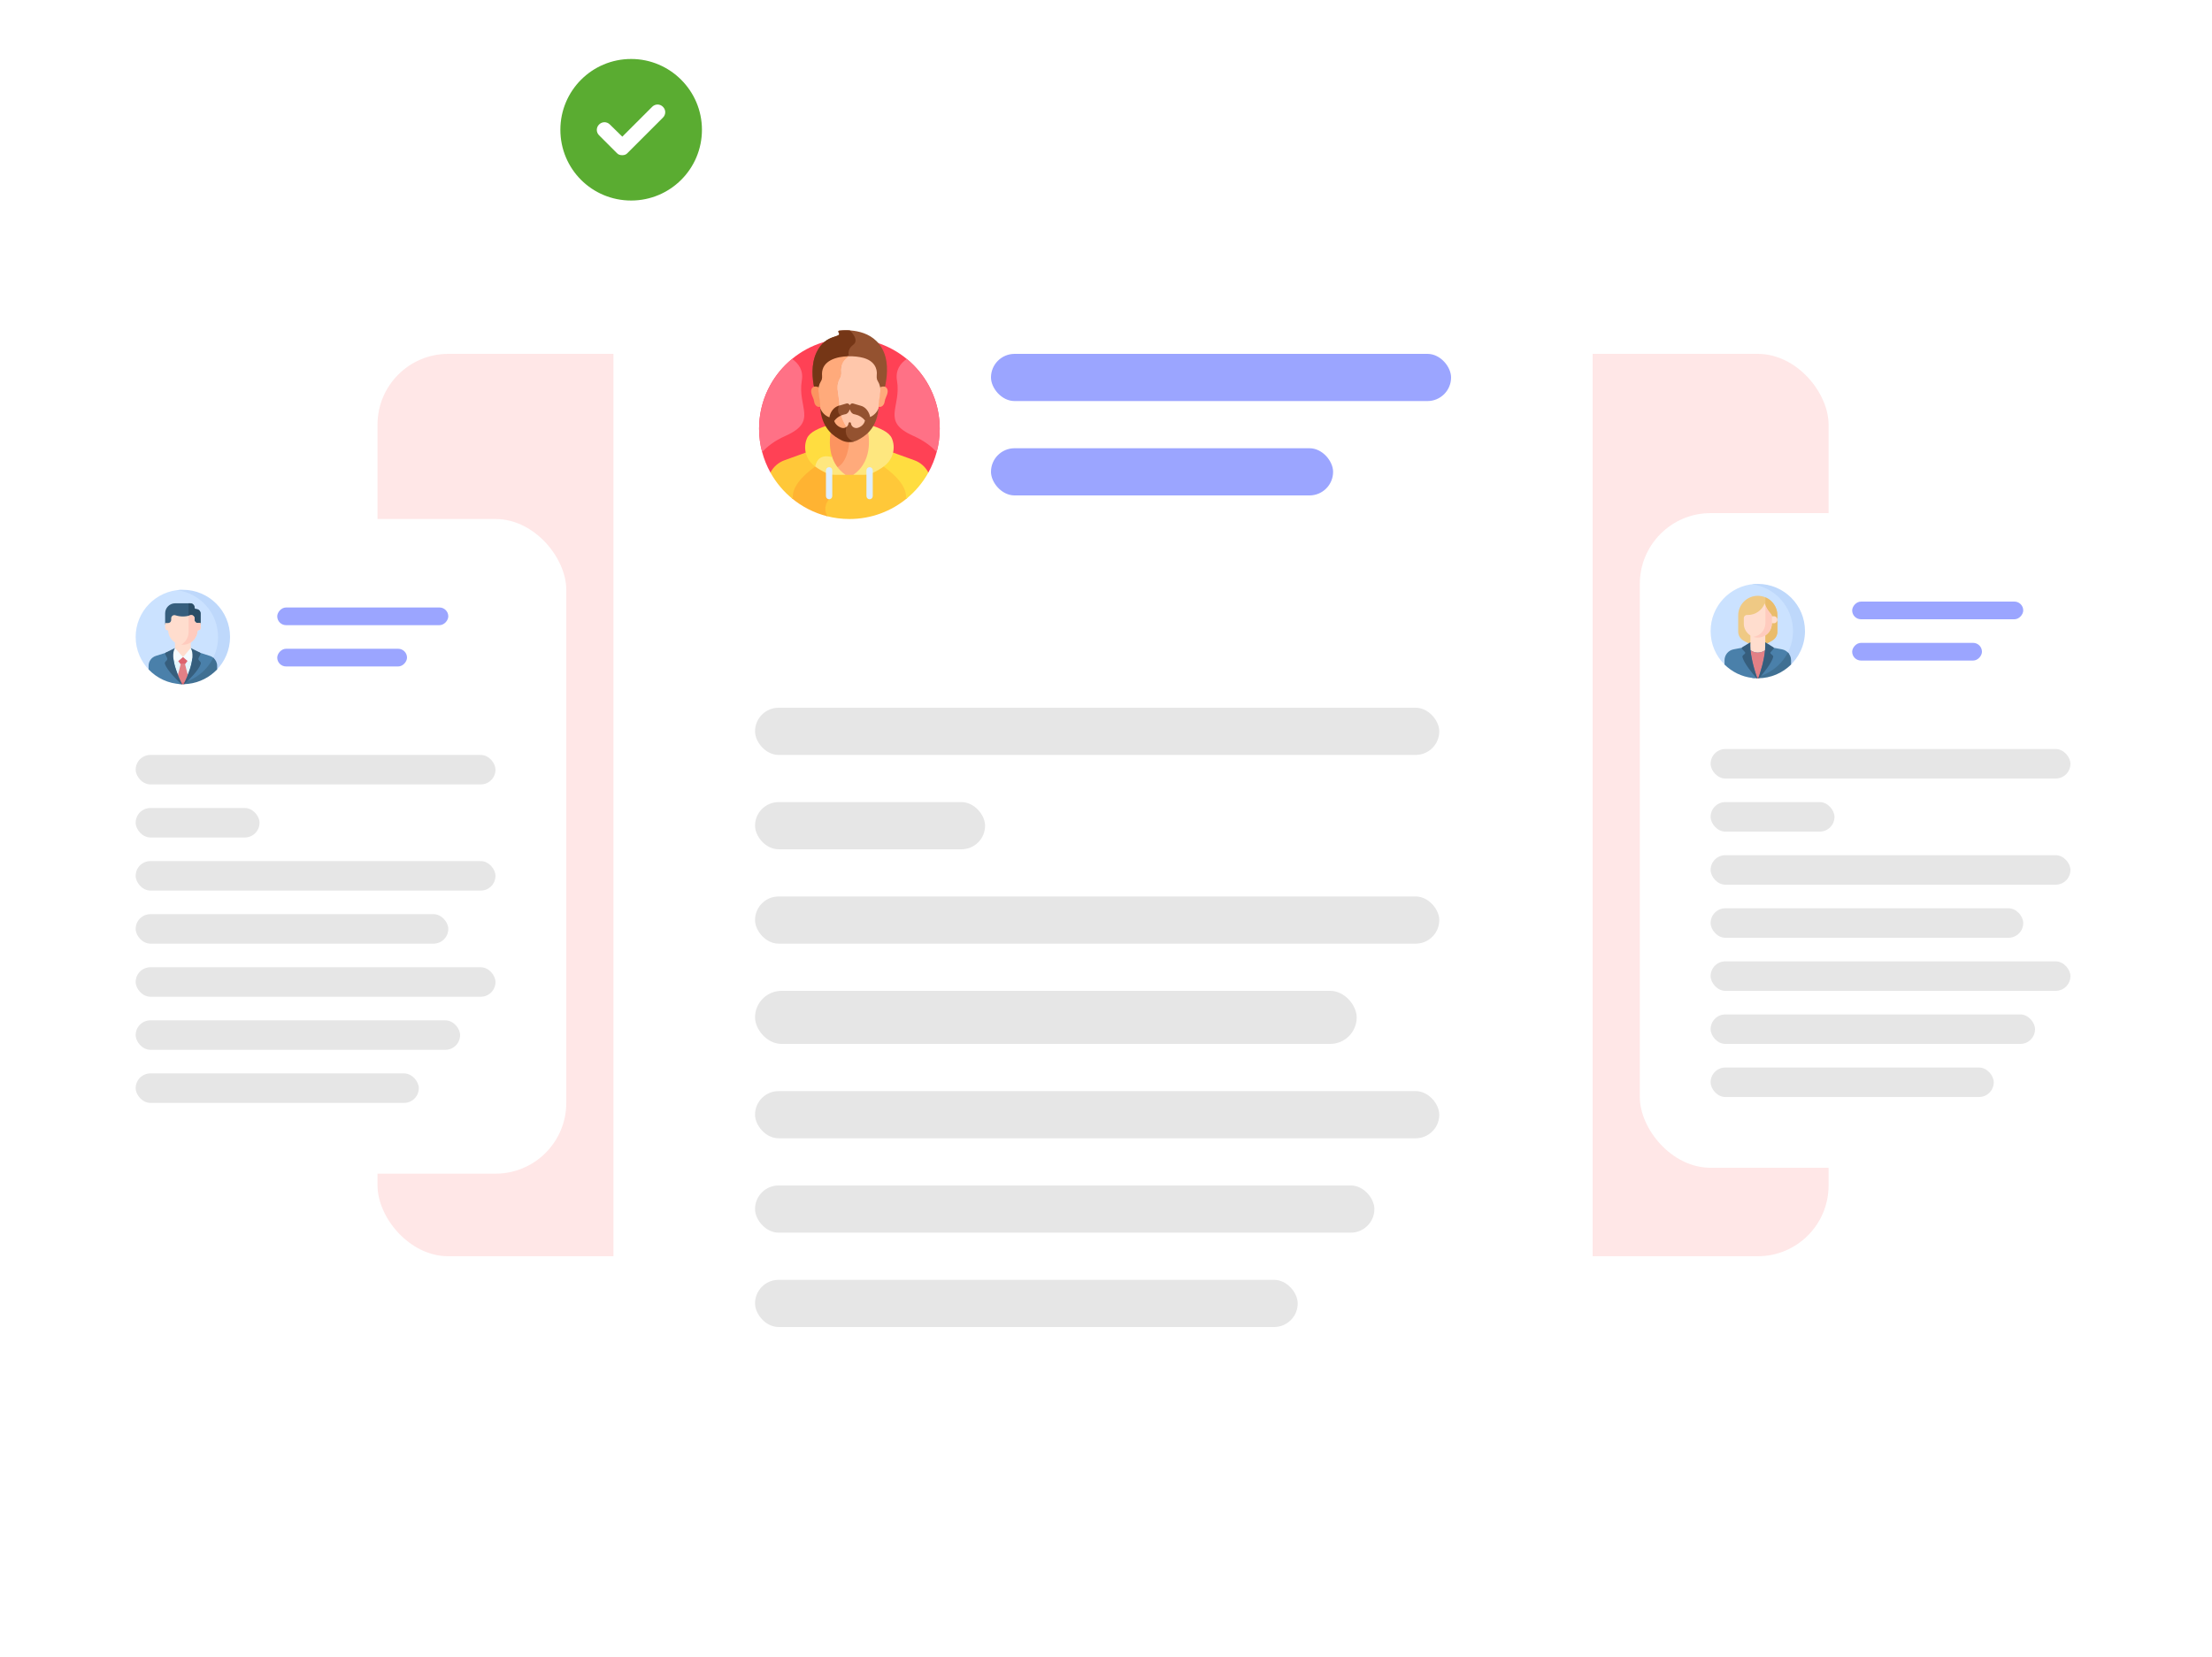 <svg width="375" height="281" viewBox="0 0 375 281" fill="none" xmlns="http://www.w3.org/2000/svg">
<rect x="64" y="60" width="246" height="153" rx="12" fill="#FFE7E7"/>
<g filter="url(#filter0_d_3442_21429)">
<rect x="11" y="84" width="85" height="111" rx="12" fill="white"/>
<path d="M31.001 111.104L34.17 110.304C35.98 108.801 37.132 106.535 37.132 104C37.132 100.089 34.391 96.819 30.725 96.005C26.434 96.149 23 99.674 23 104C23 106.222 23.906 108.233 25.369 109.682L31.001 111.104Z" fill="#CBE2FF"/>
<path d="M36.966 104C36.966 106.622 35.704 108.95 33.755 110.409L36.63 109.682C38.093 108.233 39 106.222 39 104C39 99.582 35.418 96 31 96C30.655 96 30.316 96.022 29.983 96.064C33.921 96.564 36.966 99.926 36.966 104Z" fill="#BED8FB"/>
<path d="M32.988 99.03C32.988 98.621 32.657 98.29 32.248 98.29H29.699C28.758 98.29 27.996 99.052 27.996 99.993V101.883H34.003V100.02C34.003 99.611 33.671 99.28 33.263 99.28H33.238C33.1 99.28 32.988 99.168 32.988 99.03Z" fill="#365E7D"/>
<path d="M33.263 99.279H33.238C33.1 99.279 32.988 99.168 32.988 99.03C32.988 98.621 32.657 98.29 32.248 98.29H31.969V101.883H34.003V100.019C34.003 99.611 33.672 99.279 33.263 99.279Z" fill="#2B4D66"/>
<path d="M36.283 107.636C36.087 107.443 35.845 107.293 35.57 107.206L33.386 106.515L31 106.431L28.614 106.515L26.43 107.206C25.691 107.44 25.189 108.126 25.189 108.901V109.498C26.588 110.977 28.546 111.922 30.725 111.995C33.167 111.453 35.198 109.821 36.283 107.636Z" fill="#4A80AA"/>
<path d="M36.812 109.498V108.901C36.812 108.353 36.56 107.85 36.152 107.52C34.992 109.883 32.701 111.59 29.985 111.936C30.313 111.977 30.647 111.999 30.986 112C31.311 111.999 31.633 111.981 31.949 111.944C33.856 111.719 35.558 110.823 36.812 109.498Z" fill="#407093"/>
<path d="M31.181 111.88C31.665 110.919 32.925 108.19 32.566 106.486L31 105.877L29.433 106.486C29.063 108.243 30.413 111.088 30.861 111.964C30.968 111.938 31.075 111.91 31.181 111.88Z" fill="#E4F6FF"/>
<path d="M32.006 111.118L31.371 108.621H30.629L29.995 111.111L30.778 111.983C30.977 111.938 31.173 111.885 31.366 111.825L32.006 111.118Z" fill="#E28086"/>
<path d="M30.791 111.997C30.855 111.999 30.921 112 30.986 112C31.061 112 31.136 111.998 31.211 111.996L31.615 111.551C31.297 111.662 30.971 111.754 30.636 111.825L30.791 111.997Z" fill="#DD636E"/>
<path d="M32.337 106.256V104.847H29.662V106.256C29.662 106.994 31 107.801 31 107.801C31 107.801 32.337 106.994 32.337 106.256Z" fill="#FFDDCE"/>
<path d="M34.003 101.635H33.492C33.207 101.635 32.977 101.404 32.977 101.12V100.838C32.977 100.468 32.614 100.206 32.263 100.322C31.443 100.593 30.557 100.594 29.737 100.323L29.736 100.322C29.385 100.206 29.022 100.468 29.022 100.838V101.12C29.022 101.404 28.792 101.635 28.508 101.635H27.996V102.477C27.996 102.692 28.171 102.866 28.386 102.866C28.454 102.866 28.509 102.919 28.513 102.987C28.595 104.289 29.677 105.32 31 105.32C32.322 105.32 33.404 104.289 33.486 102.987C33.49 102.919 33.545 102.866 33.613 102.866C33.828 102.866 34.003 102.692 34.003 102.477V101.635H34.003Z" fill="#FFDDCE"/>
<path d="M33.492 101.635C33.207 101.635 32.977 101.405 32.977 101.12V100.839C32.977 100.468 32.614 100.206 32.263 100.323C32.166 100.355 32.068 100.383 31.969 100.407V103.188C31.955 104.092 31.46 104.879 30.727 105.305C30.817 105.315 30.908 105.32 31 105.32C32.322 105.32 33.404 104.289 33.486 102.987C33.49 102.919 33.545 102.866 33.613 102.866C33.828 102.866 34.003 102.692 34.003 102.477V101.635H33.492V101.635Z" fill="#FFCBBE"/>
<path d="M29.663 105.877L28.614 106.729L29.713 108.089C29.847 108.219 30.058 108.227 30.201 108.107L31.028 107.416L29.663 105.877Z" fill="#F4FBFF"/>
<path d="M32.337 105.877L31.028 107.416L31.806 108.081C31.948 108.203 32.16 108.197 32.295 108.067L33.387 106.729L32.337 105.877Z" fill="#F4FBFF"/>
<path d="M29.662 105.877L28.123 106.633C28.006 106.69 27.959 106.833 28.019 106.949L28.32 107.534C28.398 107.685 28.369 107.87 28.249 107.99C28.187 108.052 28.119 108.119 28.061 108.178C27.957 108.282 27.919 108.436 27.965 108.576C28.329 109.686 30.082 111.383 30.745 111.997C30.79 111.998 30.834 111.999 30.879 111.999C30.398 111.064 28.694 107.51 29.662 105.877Z" fill="#365E7D"/>
<path d="M33.751 107.99C33.63 107.87 33.601 107.685 33.679 107.534L33.981 106.949C34.041 106.833 33.994 106.69 33.876 106.633L32.337 105.877C33.305 107.51 31.602 111.062 31.121 111.999C31.166 111.998 31.211 111.997 31.256 111.995C31.921 111.38 33.67 109.685 34.034 108.576C34.08 108.436 34.042 108.282 33.938 108.178C33.88 108.119 33.813 108.052 33.751 107.99Z" fill="#365E7D"/>
<path d="M31.028 107.416L30.214 108.097L30.629 108.621H31.371L31.786 108.066L31.028 107.416Z" fill="#DD636E"/>
<rect width="29" height="3" rx="1.5" transform="matrix(1 0 0 -1 47 102)" fill="#9BA5FF"/>
<rect width="22" height="3" rx="1.5" transform="matrix(1 0 0 -1 47 109)" fill="#9BA5FF"/>
<rect x="23" y="124" width="61" height="5" rx="2.5" fill="#040405" fill-opacity="0.1"/>
<rect x="23" y="133" width="21" height="5" rx="2.5" fill="#040405" fill-opacity="0.1"/>
<rect x="23" y="142" width="61" height="5" rx="2.5" fill="#040405" fill-opacity="0.1"/>
<rect x="23" y="151" width="53" height="5" rx="2.5" fill="#040405" fill-opacity="0.1"/>
<rect x="23" y="160" width="61" height="5" rx="2.5" fill="#040405" fill-opacity="0.1"/>
<rect x="23" y="169" width="55" height="5" rx="2.5" fill="#040405" fill-opacity="0.1"/>
<rect x="23" y="178" width="48" height="5" rx="2.5" fill="#040405" fill-opacity="0.1"/>
</g>
<g filter="url(#filter1_d_3442_21429)">
<rect x="278" y="83" width="85" height="111" rx="12" fill="white"/>
<path d="M298.016 110.51L301.027 109.642C302.953 108.131 304.19 105.782 304.19 103.145C304.19 99.091 301.268 95.72 297.416 95.021C293.27 95.32 290 98.778 290 103C290 105.226 290.893 107.224 292.361 108.674L292.691 108.984L298.016 110.51Z" fill="#CBE2FF"/>
<path d="M298 95C297.655 95 297.316 95.022 296.983 95.064C300.921 95.564 303.966 98.926 303.966 103C303.966 105.988 302.328 108.593 299.901 109.967L303.309 108.984C304.96 107.518 306 105.381 306 103C306 98.582 302.418 95 298 95V95Z" fill="#BED8FB"/>
<path d="M300.465 104.593C300.997 104.281 301.324 103.71 301.324 103.092C301.324 101.315 301.323 100.343 301.323 100.343C301.323 98.507 299.835 97.019 298 97.019C296.164 97.019 294.676 98.507 294.676 100.343C294.676 100.343 294.676 101.315 294.675 103.092C294.675 103.71 295.002 104.281 295.535 104.593L295.909 104.813C296.543 105.185 297.265 105.381 298 105.381C298.735 105.381 299.456 105.185 300.09 104.813L300.465 104.593Z" fill="#EFC984"/>
<path d="M301.323 100.343C301.323 98.965 300.485 97.783 299.29 97.279V105.174C299.568 105.082 299.836 104.962 300.09 104.813L300.465 104.593C300.997 104.281 301.324 103.71 301.324 103.092C301.324 101.315 301.323 100.343 301.323 100.343Z" fill="#EABC6B"/>
<path d="M298 108.066L300.109 106.582L299.257 105.551V103.201H296.742V105.551L295.891 106.582L298 108.066Z" fill="#FFDDCE"/>
<path d="M302.111 106.1L299.783 105.652C299.415 106.251 298.754 106.65 298 106.65C297.246 106.65 296.585 106.251 296.217 105.652L293.888 106.1C293.001 106.271 292.36 107.047 292.36 107.95V108.674C293.608 109.914 295.261 110.745 297.104 110.95C297.242 110.965 297.382 110.957 297.518 110.927L298.11 110.796C298.25 110.765 298.396 110.768 298.536 110.804C298.729 110.855 298.933 110.84 299.118 110.763C300.931 110.004 302.417 108.617 303.301 106.873C303.028 106.482 302.608 106.196 302.111 106.1Z" fill="#4A80AA"/>
<path d="M303.639 107.95C303.639 107.44 303.435 106.971 303.097 106.628C301.921 108.935 299.659 110.596 296.984 110.936C297.308 110.977 297.638 110.999 297.973 111H297.974C297.984 111 298.011 111 298.026 111H298.026C300.216 110.993 302.199 110.106 303.639 108.674V107.95H303.639Z" fill="#407093"/>
<path d="M298.162 110.785C298.46 109.922 299.078 107.971 299.225 106.253C298.881 106.503 298.458 106.65 298 106.65C297.542 106.65 297.119 106.503 296.774 106.253C296.925 108.016 297.573 110.026 297.861 110.851L298.162 110.785Z" fill="#E28086"/>
<path d="M297.836 110.78C297.865 110.863 297.891 110.937 297.913 110.999C298.077 111.001 298.02 111 298.087 110.999C298.117 110.914 298.154 110.808 298.196 110.685C298.077 110.719 297.957 110.751 297.836 110.78Z" fill="#DD636E"/>
<path d="M300.229 100.12C299.341 99.164 299.176 98.295 299.176 98.295C298.735 99.452 297.614 100.275 296.302 100.275C296.262 100.275 296.222 100.274 296.182 100.272C295.88 100.261 295.629 100.503 295.629 100.805V101.776C295.649 103.069 296.702 104.111 298 104.111C299.297 104.111 300.351 103.069 300.37 101.776V100.482C300.37 100.348 300.32 100.219 300.229 100.12Z" fill="#FFDDCE"/>
<path d="M300.229 100.12C299.695 99.546 299.423 99.003 299.29 98.661V101.669C299.272 102.857 298.382 103.832 297.231 103.983C297.472 104.066 297.731 104.111 298 104.111C299.297 104.111 300.351 103.069 300.37 101.776V100.482C300.37 100.348 300.32 100.219 300.229 100.12Z" fill="#FFCBBE"/>
<path d="M295.371 105.733C295.27 105.795 295.25 105.934 295.329 106.022L295.822 106.57C295.893 106.648 295.886 106.769 295.807 106.839L295.482 107.127C295.414 107.188 295.38 107.28 295.396 107.37C295.578 108.384 297.201 110.323 297.789 110.997C297.83 110.998 297.872 110.999 297.913 111C297.629 110.204 296.742 107.558 296.742 105.551V104.893L295.371 105.733Z" fill="#365E7D"/>
<path d="M300.628 105.733L299.257 104.893V105.551C299.257 107.558 298.37 110.204 298.086 111C298.128 110.999 298.169 110.998 298.211 110.997C298.798 110.323 300.422 108.384 300.603 107.37C300.619 107.28 300.586 107.188 300.517 107.127L300.192 106.839C300.114 106.769 300.107 106.648 300.177 106.57L300.67 106.022C300.75 105.934 300.73 105.795 300.628 105.733Z" fill="#365E7D"/>
<path d="M300.73 100.486H300.37V101.674H300.73C301.058 101.674 301.324 101.408 301.324 101.08C301.323 100.752 301.058 100.486 300.73 100.486Z" fill="#FFDDCE"/>
<rect width="29" height="3" rx="1.5" transform="matrix(1 0 0 -1 314 101)" fill="#9BA5FF"/>
<rect width="22" height="3" rx="1.5" transform="matrix(1 0 0 -1 314 108)" fill="#9BA5FF"/>
<rect x="290" y="123" width="61" height="5" rx="2.5" fill="#040405" fill-opacity="0.1"/>
<rect x="290" y="132" width="21" height="5" rx="2.5" fill="#040405" fill-opacity="0.1"/>
<rect x="290" y="141" width="61" height="5" rx="2.5" fill="#040405" fill-opacity="0.1"/>
<rect x="290" y="150" width="53" height="5" rx="2.5" fill="#040405" fill-opacity="0.1"/>
<rect x="290" y="159" width="61" height="5" rx="2.5" fill="#040405" fill-opacity="0.1"/>
<rect x="290" y="168" width="55" height="5" rx="2.5" fill="#040405" fill-opacity="0.1"/>
<rect x="290" y="177" width="48" height="5" rx="2.5" fill="#040405" fill-opacity="0.1"/>
</g>
<g filter="url(#filter2_d_3442_21429)">
<rect x="104" y="20" width="166" height="233" rx="12" fill="white"/>
<path d="M157.383 76.131C158.612 73.927 159.313 71.389 159.313 68.687C159.313 60.23 152.457 53.375 144 53.375C135.543 53.375 128.687 60.23 128.687 68.687C128.687 71.389 129.388 73.927 130.616 76.131H157.383Z" fill="#FF4155"/>
<path d="M148.631 71.688C148.631 71.688 148.632 71.688 148.632 71.688C148.595 71.677 148.557 71.668 148.52 71.658C148.508 71.655 148.495 71.651 148.483 71.648L148.483 71.648C148.357 71.615 148.23 71.583 148.102 71.553C147.468 70.919 147.307 69.716 147.278 68.874C146.947 69.26 146.599 69.583 146.267 69.841C145.62 70.343 144.822 70.616 144 70.616C143.178 70.616 142.379 70.343 141.732 69.841C141.4 69.583 141.053 69.26 140.722 68.874C140.693 69.716 140.532 70.919 139.897 71.553C139.767 71.583 139.639 71.616 139.512 71.649C139.512 71.649 139.511 71.649 139.511 71.649C139.5 71.652 139.488 71.656 139.476 71.659C139.438 71.669 139.4 71.678 139.363 71.689C139.363 71.689 139.363 71.689 139.363 71.689C138.779 71.85 138.214 72.045 137.663 72.276V73.768C138.691 75.173 140.066 76.049 140.854 76.38C141.207 76.529 141.584 76.604 141.975 76.604H143.08L143.35 76.698H144.649L144.92 76.604H146.025C146.415 76.604 146.792 76.529 147.146 76.38C147.929 76.051 149.293 75.183 150.319 73.792V72.269C149.772 72.041 149.212 71.847 148.631 71.688Z" fill="#FFAA7B"/>
<path d="M141.732 69.841C141.4 69.583 141.053 69.26 140.722 68.874C140.693 69.716 140.532 70.919 139.897 71.554C139.767 71.584 139.639 71.616 139.512 71.65C139.512 71.65 139.512 71.649 139.511 71.649C139.5 71.653 139.488 71.656 139.476 71.659C139.438 71.669 139.4 71.679 139.363 71.689C139.363 71.689 139.363 71.689 139.363 71.69C139.135 71.752 138.911 71.822 138.689 71.895C139.308 73.374 140.608 75.921 141.984 75.216C143.894 74.237 144 70.616 144 70.616C143.178 70.616 142.379 70.343 141.732 69.841Z" fill="#FC9460"/>
<path d="M149.493 74.693C148.642 75.479 147.731 75.947 147.146 76.192C146.792 76.341 146.415 76.417 146.025 76.417H144.92L144.649 76.51C144.184 76.51 143.815 76.51 143.35 76.51L143.08 76.417H141.974C141.584 76.417 141.207 76.341 140.853 76.192C140.728 76.14 140.586 76.076 140.434 76.001V80.653C140.434 80.653 139.242 81.83 140.12 83.503C141.359 83.827 142.659 84 144 84C147.719 84 151.128 82.674 153.781 80.469C153.781 80.392 153.781 80.316 153.781 80.242C153.781 77.914 150.99 75.709 149.493 74.693Z" fill="#FFC839"/>
<path d="M140.559 80.653V76.062C139.988 75.794 139.229 75.359 138.511 74.697C137.017 75.71 134.225 77.914 134.225 80.242V80.474C135.957 81.913 138.012 82.976 140.265 83.541C139.349 81.848 140.559 80.653 140.559 80.653Z" fill="#FFB332"/>
<path d="M157.383 76.131C157.37 76.105 157.357 76.079 157.343 76.054C156.843 75.113 156.004 74.398 155.002 74.036L150.762 72.505C150.84 72.663 150.893 72.896 150.742 73.152C150.347 73.824 149.862 74.369 149.364 74.808C150.764 75.742 153.601 77.916 153.601 80.214V80.615C155.132 79.382 156.42 77.86 157.383 76.131Z" fill="#FFDD40"/>
<path d="M137.257 73.153C137.106 72.896 137.16 72.663 137.238 72.506L132.998 74.037C131.996 74.398 131.156 75.113 130.656 76.054C130.643 76.079 130.63 76.106 130.616 76.131C131.58 77.86 132.868 79.382 134.399 80.616C134.399 80.479 134.399 80.345 134.399 80.215C134.399 77.916 137.235 75.742 138.635 74.809C138.137 74.369 137.653 73.824 137.257 73.153Z" fill="#FFC839"/>
<path d="M151.196 70.327C150.733 69.246 149.231 68.615 147.253 67.952L147.117 69.035C147.117 69.035 148.366 73.961 144.65 76.511H146.457C146.963 76.511 147.464 76.404 147.925 76.195C148.505 75.933 149.318 75.505 150.043 74.913C151.397 73.806 151.885 71.935 151.196 70.327Z" fill="#FEE77F"/>
<path d="M141.024 73.33C140.336 73.153 138.571 72.922 138.101 75.027C138.787 75.56 139.533 75.95 140.075 76.195C140.536 76.404 141.036 76.51 141.543 76.51H143.35C142.071 75.633 141.38 74.473 141.024 73.33Z" fill="#FEE77F"/>
<path d="M140.883 69.035L140.747 67.952C138.769 68.615 137.267 69.246 136.804 70.327C136.115 71.935 136.603 73.806 137.958 74.913C138.039 74.98 138.121 75.043 138.204 75.106C138.673 72.592 141.093 73.538 141.093 73.538L141.093 73.537C140.312 71.29 140.883 69.035 140.883 69.035Z" fill="#FFDD40"/>
<path d="M140.559 80.653C140.266 80.653 140.026 80.413 140.026 80.12V75.74C140.026 75.447 140.266 75.207 140.559 75.207C140.852 75.207 141.092 75.447 141.092 75.74V80.12C141.092 80.413 140.852 80.653 140.559 80.653Z" fill="#DEEEFF"/>
<path d="M147.423 80.653C147.13 80.653 146.89 80.413 146.89 80.12V75.74C146.89 75.447 147.13 75.207 147.423 75.207C147.716 75.207 147.956 75.447 147.956 75.74V80.12C147.956 80.413 147.716 80.653 147.423 80.653Z" fill="#DEEEFF"/>
<path d="M153.725 56.859C152.614 57.618 151.774 58.781 152.066 60.528C152.833 65.106 149.301 67.442 154.822 69.897C156.784 70.769 158.021 71.79 158.79 72.663C159.131 71.395 159.313 70.063 159.313 68.687C159.313 63.923 157.137 59.668 153.725 56.859Z" fill="#FF7186"/>
<path d="M134.275 56.859C135.386 57.618 136.226 58.781 135.933 60.528C135.167 65.106 138.699 67.442 133.178 69.897C131.215 70.769 129.979 71.79 129.209 72.663C128.869 71.395 128.687 70.063 128.687 68.687C128.687 63.923 130.863 59.668 134.275 56.859Z" fill="#FF7186"/>
<path d="M149.964 61.88C150.371 60.222 150.703 57.739 149.824 55.672C148.124 51.675 143.499 51.922 142.273 52.062C142.145 52.077 142.08 52.224 142.153 52.331C142.888 53.403 140.009 52.432 138.445 55.714C137.453 57.793 137.702 60.242 138.065 61.88H149.964V61.88Z" fill="#945230"/>
<path d="M143.933 56.403C143.933 56.403 143.472 55.344 144.639 54.469C145.804 53.595 144.067 52.025 144.063 52.021C143.281 51.971 142.632 52.021 142.273 52.062C142.145 52.077 142.08 52.224 142.153 52.331C142.888 53.403 140.009 52.432 138.445 55.714C137.453 57.794 137.702 60.242 138.065 61.88H140.785L141.649 61.537L143.933 56.403Z" fill="#753616"/>
<path d="M150.203 61.67C149.947 61.435 149.374 61.554 149.153 61.698C149.201 61.999 149.204 62.308 149.162 62.612L148.902 64.51C148.902 64.663 148.897 64.813 148.888 64.961C149.523 65.153 149.902 64.582 149.955 64.19C149.978 64.022 150.015 63.856 150.067 63.694C150.236 63.166 150.846 62.259 150.203 61.67Z" fill="#FFAA7B"/>
<path d="M137.797 61.67C138.053 61.435 138.626 61.554 138.847 61.698C138.799 61.999 138.796 62.308 138.838 62.612L139.098 64.51C139.098 64.663 139.103 64.813 139.112 64.961C138.477 65.153 138.098 64.582 138.045 64.19C138.022 64.022 137.985 63.856 137.933 63.694C137.764 63.166 137.154 62.259 137.797 61.67Z" fill="#FC9460"/>
<path d="M148.833 60.657C148.544 60.204 148.639 59.834 148.644 59.401C148.644 59.401 148.888 57.406 146.431 56.698C145.72 56.493 144.716 56.37 143.688 56.41C142.972 56.914 142.501 57.654 142.501 58.704C142.501 59.186 142.605 59.563 142.309 60.051C141.99 60.579 141.804 61.339 141.909 62.148L142.175 64.185C142.175 67.113 143.659 69.103 144.922 70.136C145.101 70.283 145.293 70.41 145.493 70.519C145.767 70.398 146.028 70.244 146.267 70.058C147.507 69.095 148.964 67.24 148.964 64.51L149.224 62.612C149.327 61.864 149.149 61.154 148.833 60.657Z" fill="#FFC7AB"/>
<path d="M144.934 70.016C143.695 69.003 142.238 67.049 142.238 64.174L141.977 62.175C141.874 61.381 142.056 60.634 142.369 60.117C142.66 59.637 142.558 59.267 142.558 58.794C142.558 57.664 143.113 56.898 143.933 56.403C141.749 56.434 139.355 57.174 139.355 59.401C139.355 59.85 139.457 60.202 139.167 60.657C138.854 61.149 138.671 61.858 138.775 62.612L139.036 64.51C139.036 67.24 140.493 69.095 141.732 70.058C142.379 70.56 143.178 70.833 144 70.833C144.565 70.833 145.12 70.704 145.621 70.46C145.379 70.339 145.148 70.191 144.934 70.016Z" fill="#FFAA7B"/>
<path d="M147.509 66.709C147.364 65.845 146.74 64.979 145.908 64.79L144.636 64.417C144.414 64.352 144.193 64.465 144.104 64.658C144.088 64.693 144.038 64.693 144.022 64.658C143.933 64.465 143.712 64.352 143.49 64.417L142.218 64.79C142.186 64.798 142.155 64.806 142.124 64.815H142.136C142.001 65.132 141.768 65.92 142.432 66.522C142.646 66.412 142.875 66.329 143.115 66.275L143.343 66.225C143.674 66.152 143.93 65.829 144.024 65.484C144.035 65.445 144.091 65.445 144.102 65.484C144.196 65.829 144.452 66.152 144.783 66.225L145.011 66.275C145.664 66.42 146.236 66.785 146.641 67.296C146.557 67.669 146.294 68.235 145.48 68.523C144.933 68.716 144.337 68.372 144.267 67.803C144.266 67.796 144.265 67.788 144.264 67.781C144.253 67.675 144.164 67.593 144.056 67.593C143.948 67.593 143.859 67.675 143.848 67.781C143.847 67.788 143.846 67.796 143.845 67.803C143.807 68.109 143.617 68.349 143.365 68.476C143.295 68.754 143.202 69.353 143.492 69.935C143.702 70.356 144.07 70.682 144.589 70.908C144.852 70.855 145.109 70.767 145.354 70.643C146.627 69.995 148.32 68.868 148.862 65.971C148.906 65.732 148.929 65.49 148.929 65.248C148.723 65.756 148.294 66.368 147.509 66.709Z" fill="#945230"/>
<path d="M142.637 70.642C143.295 70.977 144.046 71.053 144.747 70.872C143.035 70.208 143.388 68.713 143.482 68.406C143.247 68.572 142.932 68.629 142.632 68.523C141.88 68.257 141.557 67.754 141.418 67.385C141.703 66.995 142.083 66.682 142.523 66.477C141.8 65.853 142.143 65.007 142.255 64.78L142.218 64.79C141.369 64.983 140.737 65.879 140.609 66.76C139.74 66.433 139.288 65.783 139.071 65.248V65.248C139.071 65.49 139.094 65.732 139.138 65.97C139.679 68.867 141.364 69.993 142.637 70.642Z" fill="#753616"/>
<rect x="168" y="56" width="78" height="8" rx="4" fill="#9BA5FF"/>
<rect x="168" y="72" width="58" height="8" rx="4" fill="#9BA5FF"/>
<rect x="128" y="116" width="116" height="8" rx="4" fill="#040405" fill-opacity="0.1"/>
<rect x="128" y="132" width="39" height="8" rx="4" fill="#040405" fill-opacity="0.1"/>
<rect x="128" y="148" width="116" height="8" rx="4" fill="#040405" fill-opacity="0.1"/>
<rect x="128" y="164" width="102" height="9" rx="4.5" fill="#040405" fill-opacity="0.1"/>
<rect x="128" y="181" width="116" height="8" rx="4" fill="#040405" fill-opacity="0.1"/>
<rect x="128" y="197" width="105" height="8" rx="4" fill="#040405" fill-opacity="0.1"/>
<rect x="128" y="213" width="92" height="8" rx="4" fill="#040405" fill-opacity="0.1"/>
</g>
<g filter="url(#filter3_d_3442_21429)">
<circle cx="107" cy="22" r="16" fill="white"/>
</g>
<path d="M107 10C100.344 10 95 15.391 95 22C95 28.656 100.344 34 107 34C113.609 34 119 28.656 119 22C119 15.391 113.609 10 107 10ZM112.391 19.938L106.391 25.938C106.156 26.219 105.828 26.312 105.5 26.312C105.125 26.312 104.797 26.219 104.562 25.938L101.562 22.938C101.047 22.422 101.047 21.625 101.562 21.109C102.078 20.594 102.875 20.594 103.391 21.109L105.5 23.172L110.562 18.109C111.078 17.594 111.875 17.594 112.391 18.109C112.906 18.625 112.906 19.422 112.391 19.938Z" fill="#5AAC31"/>
<defs>
<filter id="filter0_d_3442_21429" x="-13" y="64" width="133" height="159" filterUnits="userSpaceOnUse" color-interpolation-filters="sRGB">
<feFlood flood-opacity="0" result="BackgroundImageFix"/>
<feColorMatrix in="SourceAlpha" type="matrix" values="0 0 0 0 0 0 0 0 0 0 0 0 0 0 0 0 0 0 127 0" result="hardAlpha"/>
<feOffset dy="4"/>
<feGaussianBlur stdDeviation="12"/>
<feComposite in2="hardAlpha" operator="out"/>
<feColorMatrix type="matrix" values="0 0 0 0 0 0 0 0 0 0 0 0 0 0 0 0 0 0 0.1 0"/>
<feBlend mode="normal" in2="BackgroundImageFix" result="effect1_dropShadow_3442_21429"/>
<feBlend mode="normal" in="SourceGraphic" in2="effect1_dropShadow_3442_21429" result="shape"/>
</filter>
<filter id="filter1_d_3442_21429" x="254" y="63" width="133" height="159" filterUnits="userSpaceOnUse" color-interpolation-filters="sRGB">
<feFlood flood-opacity="0" result="BackgroundImageFix"/>
<feColorMatrix in="SourceAlpha" type="matrix" values="0 0 0 0 0 0 0 0 0 0 0 0 0 0 0 0 0 0 127 0" result="hardAlpha"/>
<feOffset dy="4"/>
<feGaussianBlur stdDeviation="12"/>
<feComposite in2="hardAlpha" operator="out"/>
<feColorMatrix type="matrix" values="0 0 0 0 0 0 0 0 0 0 0 0 0 0 0 0 0 0 0.1 0"/>
<feBlend mode="normal" in2="BackgroundImageFix" result="effect1_dropShadow_3442_21429"/>
<feBlend mode="normal" in="SourceGraphic" in2="effect1_dropShadow_3442_21429" result="shape"/>
</filter>
<filter id="filter2_d_3442_21429" x="80" y="0" width="214" height="281" filterUnits="userSpaceOnUse" color-interpolation-filters="sRGB">
<feFlood flood-opacity="0" result="BackgroundImageFix"/>
<feColorMatrix in="SourceAlpha" type="matrix" values="0 0 0 0 0 0 0 0 0 0 0 0 0 0 0 0 0 0 127 0" result="hardAlpha"/>
<feOffset dy="4"/>
<feGaussianBlur stdDeviation="12"/>
<feComposite in2="hardAlpha" operator="out"/>
<feColorMatrix type="matrix" values="0 0 0 0 0 0 0 0 0 0 0 0 0 0 0 0 0 0 0.1 0"/>
<feBlend mode="normal" in2="BackgroundImageFix" result="effect1_dropShadow_3442_21429"/>
<feBlend mode="normal" in="SourceGraphic" in2="effect1_dropShadow_3442_21429" result="shape"/>
</filter>
<filter id="filter3_d_3442_21429" x="87" y="3" width="40" height="40" filterUnits="userSpaceOnUse" color-interpolation-filters="sRGB">
<feFlood flood-opacity="0" result="BackgroundImageFix"/>
<feColorMatrix in="SourceAlpha" type="matrix" values="0 0 0 0 0 0 0 0 0 0 0 0 0 0 0 0 0 0 127 0" result="hardAlpha"/>
<feOffset dy="1"/>
<feGaussianBlur stdDeviation="2"/>
<feComposite in2="hardAlpha" operator="out"/>
<feColorMatrix type="matrix" values="0 0 0 0 0 0 0 0 0 0 0 0 0 0 0 0 0 0 0.25 0"/>
<feBlend mode="normal" in2="BackgroundImageFix" result="effect1_dropShadow_3442_21429"/>
<feBlend mode="normal" in="SourceGraphic" in2="effect1_dropShadow_3442_21429" result="shape"/>
</filter>
</defs>
</svg>
